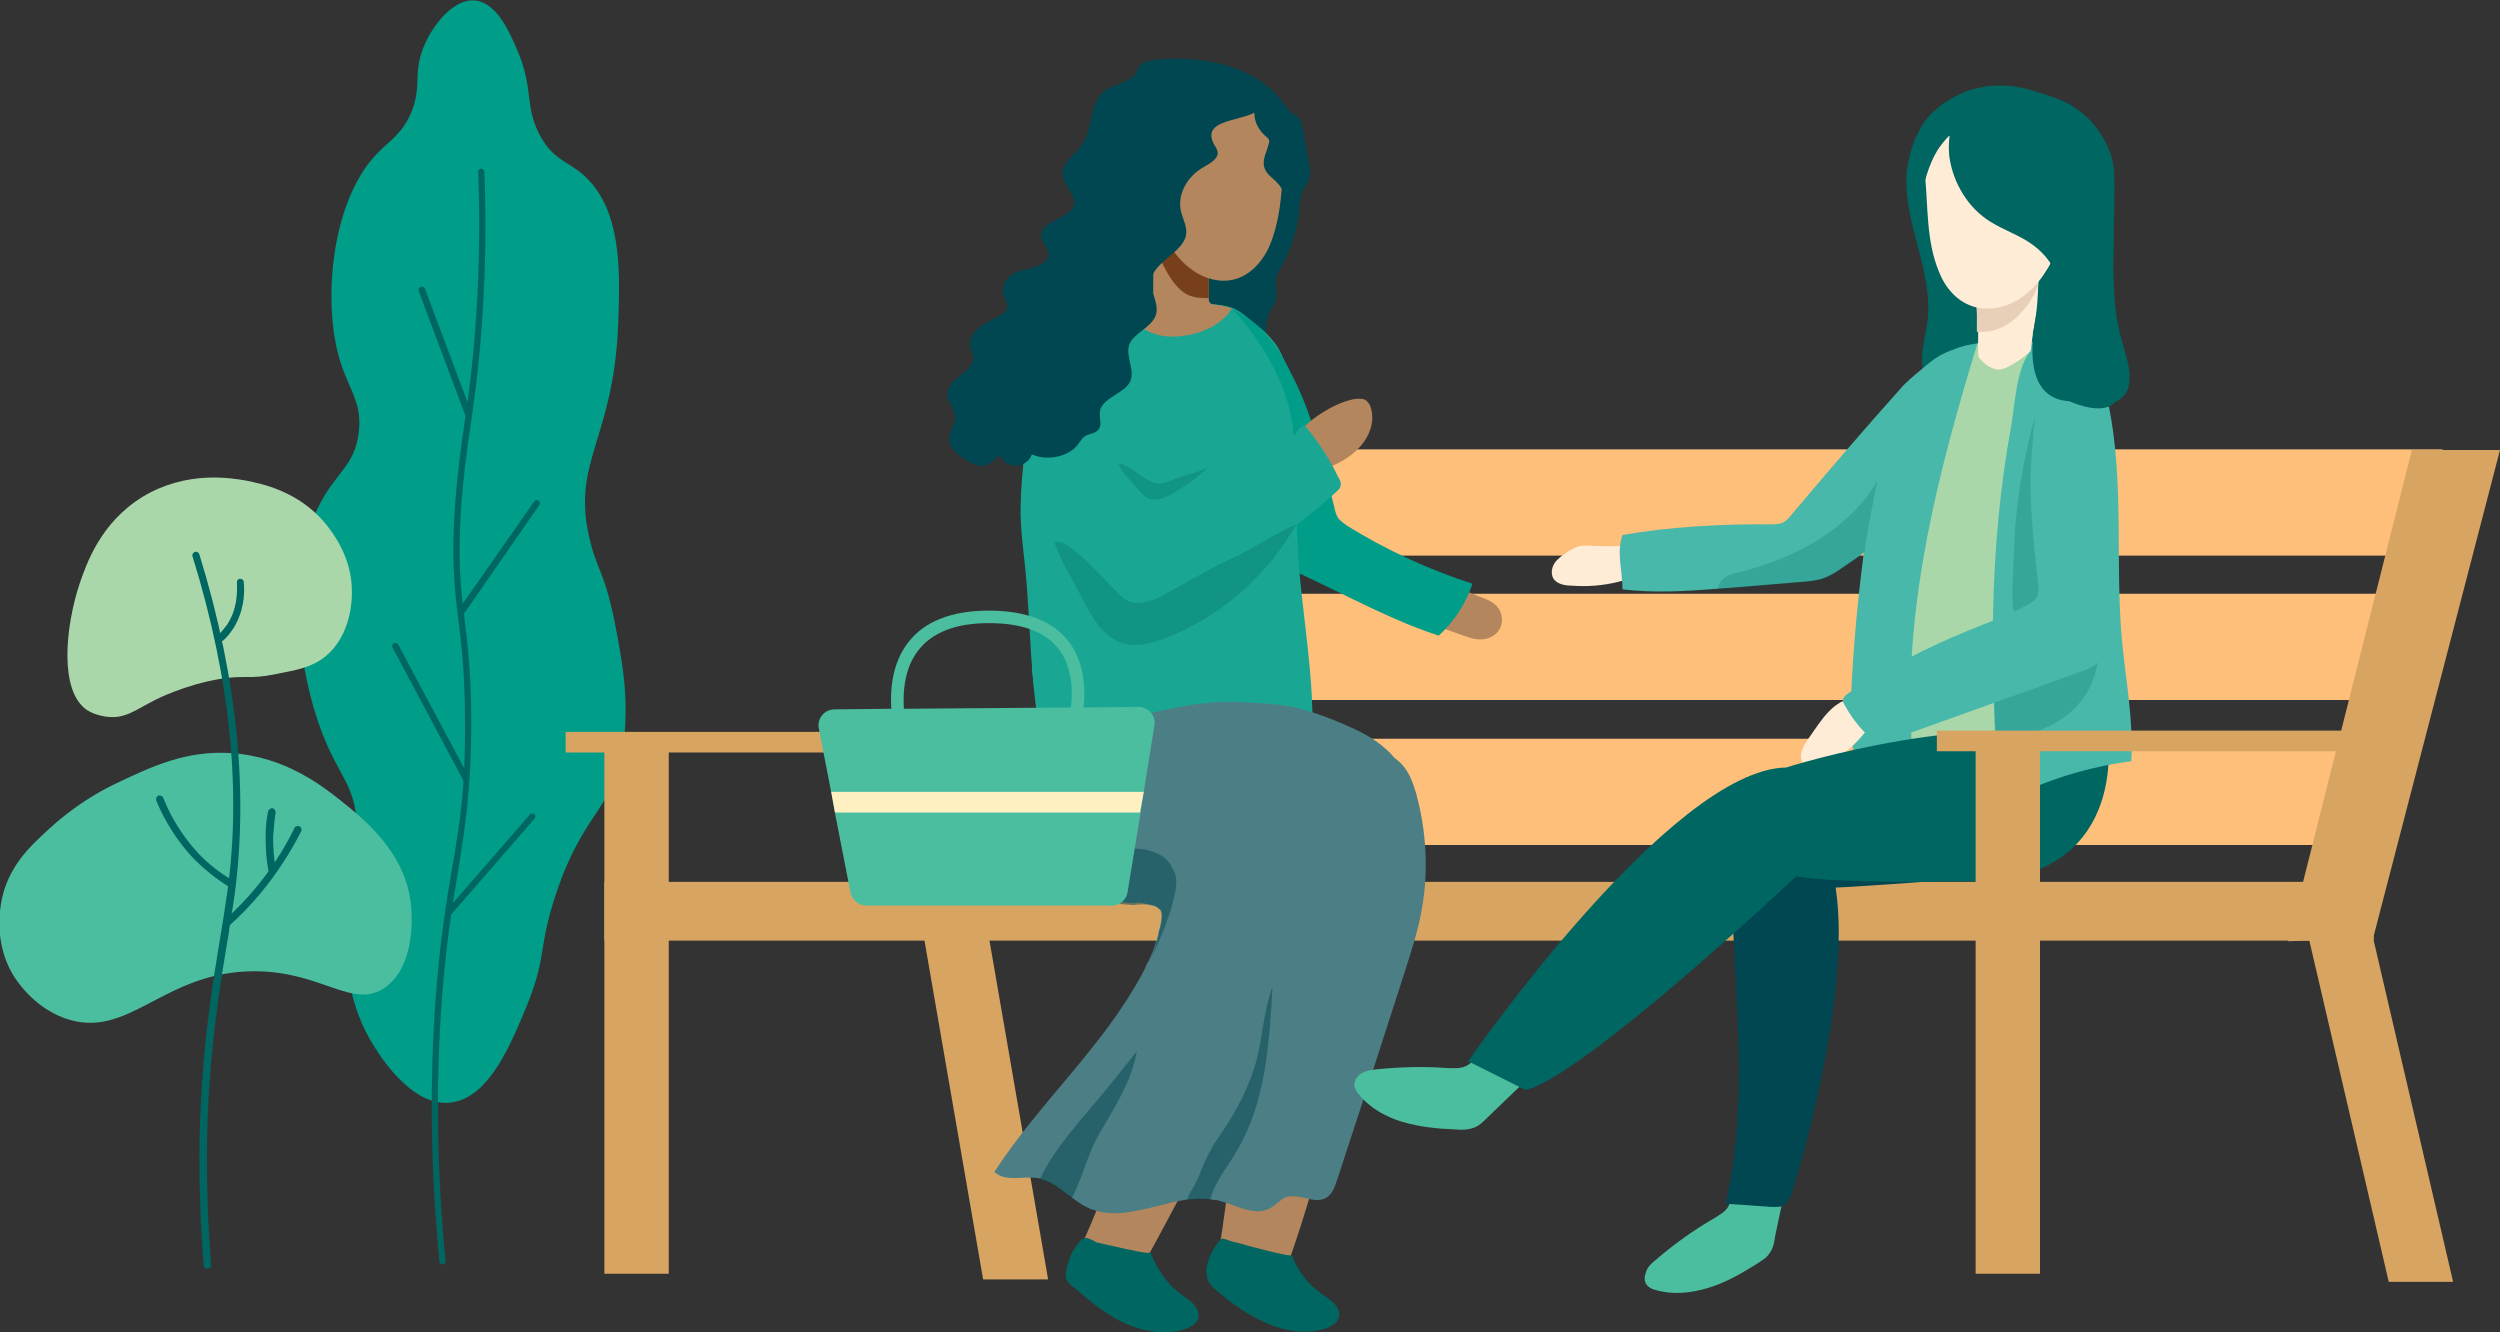 <?xml version="1.0" encoding="utf-8"?>
<!-- Generator: Adobe Illustrator 25.0.0, SVG Export Plug-In . SVG Version: 6.00 Build 0)  -->
<svg version="1.1" id="Layer_1" xmlns="http://www.w3.org/2000/svg" xmlns:xlink="http://www.w3.org/1999/xlink" x="0px" y="0px"
	 viewBox="0 0 400 213.2" style="enable-background:new 0 0 400 213.2;" xml:space="preserve">
<rect x="0" y="0" width="400" height="213.2" fill="#333333" stroke="none"/>
<style type="text/css">
	.st0{fill:#009D88;}
	.st1{fill:#006662;}
	.st2{fill:#A9D7AA;}
	.st3{fill:#4CBEA0;}
	.st4{fill:#D7A461;}
	.st5{fill:#FDBF7A;}
	.st6{fill:#004751;}
	.st7{fill:#B3865D;}
	.st8{fill:#4C7E85;}
	.st9{fill:#19A794;}
	.st10{fill:#47B8AA;}
	.st11{fill:#FEECD7;}
	.st12{opacity:0.22;fill:#006662;enable-background:new    ;}
	.st13{fill:#E8CFB8;}
	.st14{opacity:0.29;fill:#006662;enable-background:new    ;}
	.st15{opacity:0.49;fill:#004751;enable-background:new    ;}
	.st16{fill:#77401B;}
	.st17{fill:#FFF0C1;}
</style>
<path class="st0" d="M60.4,24.5c1.9-2,3.9-3,5.4-6.5c1.7-4.1,0.3-6.2,1.9-10.3c1.5-3.8,5-8.1,8.5-7.6c3.4,0.5,5.4,5.2,6.6,8
	c2.6,6.1,1.1,8.7,3.5,13.4c2.5,4.8,5.4,4.2,8.5,8c4.7,5.7,4.4,14.7,4.1,22.5c-0.7,18-7.3,21.8-4.7,33.6c1.2,5.6,2.4,5.4,4.1,13.7
	c1.1,5.7,2.6,12.8,1.3,20.6c-1.7,10.1-6.2,9.7-10.7,23.3c-2.8,8.5-1.4,9.6-4.4,17.2c-2.6,6.3-6.1,15.2-12.3,16
	c-6.6,0.9-12-8.4-12.9-9.9c-4.2-7.2-4.1-15.2-4.1-18.3c0.1-8.4,2.5-10,1.9-16.8c-0.6-6.3-3-7.3-5.7-14.5c-3.3-8.8-5.9-24.3-0.6-35.5
	c2.8-5.9,5.9-6.6,6.6-12.2c0.7-5.8-2.5-7.3-3.8-14.9C51.9,44.7,53.9,31.1,60.4,24.5z"/>
<g>
	<path class="st1" d="M70.8,202.3c-0.3,0-0.5-0.2-0.5-0.5c-1.4-14.3-1.6-28.4-0.6-42.1c0.7-9.3,1.7-15.3,2.6-20.6
		c1.2-6.9,2.2-12.8,2.1-23.6c0-7.9-0.6-12.6-1.1-16.6c-0.6-5-1.1-9.3-0.5-18.1c0.4-5.1,0.9-8.9,1.5-13c0.7-4.8,1.4-9.7,1.9-17.5
		c0.5-7.6,0.6-15.3,0.3-22.8c0-0.3,0.2-0.5,0.5-0.5s0.5,0.2,0.5,0.5c0.3,7.6,0.2,15.3-0.3,22.9C76.7,58.2,76,63.2,75.3,68
		c-0.6,4-1.1,7.8-1.5,12.9c-0.6,8.7-0.1,13,0.5,17.9c0.5,4.1,1.1,8.7,1.1,16.8c0,10.9-1,16.8-2.1,23.8c-0.9,5.3-1.9,11.3-2.6,20.5
		c-1,13.6-0.8,27.7,0.6,41.9C71.3,202.1,71.1,202.3,70.8,202.3z"/>
	<path class="st1" d="M75,66.9c-0.2,0-0.4-0.1-0.5-0.3l-7.5-20c-0.1-0.3,0-0.6,0.3-0.7c0.3-0.1,0.6,0,0.7,0.3l7.5,20
		c0.1,0.3,0,0.6-0.3,0.7C75.2,66.9,75.1,66.9,75,66.9z"/>
	<path class="st1" d="M73.8,98.3c-0.1,0-0.2,0-0.3-0.1c-0.2-0.2-0.3-0.5-0.1-0.7l12.1-17.3c0.2-0.2,0.5-0.3,0.7-0.1
		c0.2,0.2,0.3,0.5,0.1,0.7l-12,17.3C74.2,98.2,74,98.3,73.8,98.3z"/>
	<path class="st1" d="M71.9,146.4c-0.1,0-0.2,0-0.3-0.1c-0.2-0.2-0.2-0.5-0.1-0.7l13.3-15.3c0.2-0.2,0.5-0.2,0.7-0.1
		c0.2,0.2,0.2,0.5,0.1,0.7l-13.3,15.3C72.2,146.4,72,146.4,71.9,146.4z"/>
	<path class="st1" d="M74.6,125.1c-0.2,0-0.4-0.1-0.5-0.3l-11.3-21.2c-0.1-0.3,0-0.6,0.2-0.7s0.6,0,0.7,0.2L75,124.3
		c0.1,0.3,0,0.6-0.2,0.7C74.8,125.1,74.7,125.1,74.6,125.1z"/>
</g>
<path class="st2" d="M13.9,113.6c1.4,0.9,3.2,1.1,3.4,1.1c2.8,0.3,4.5-1.2,7.7-2.8c0,0,4.7-2.4,10.4-3.3c3.8-0.6,4.5,0.1,8.5-0.7
	c3.6-0.7,6-1.1,8.2-2.9c4.1-3.4,4.2-9,4.2-10.1c0.1-5.7-3.1-9.7-4.2-11.1c-4.4-5.3-10.3-6.4-12.7-6.9c-2.3-0.4-9.5-1.7-16.6,2.6
	c-6.8,4.2-9,10.8-10.1,14C10.5,100.2,9.4,110.5,13.9,113.6z"/>
<path class="st3" d="M9,131.6c1.1-0.9,4.5-3.9,10.1-6.5c5.1-2.4,10.7-5.1,18-4.6c8.6,0.6,14.5,5.3,17.3,7.5
	c3.9,3.1,10.8,8.6,11.4,17.3c0.1,1,0.7,9.3-4.2,12.7c-5.2,3.6-10-2.6-20.9-2.6c-14.7,0-20.1,11.2-30.4,7.5c-5.1-1.9-7.7-6.1-8.2-6.9
	c-3.7-6.2-1.7-12.9-1.3-14C2.4,137.5,5.3,134.9,9,131.6z"/>
<g>
	<path class="st1" d="M33.2,203c-0.3,0-0.6-0.2-0.6-0.5c-0.5-5.8-0.7-11.8-0.7-17.7c0.1-16,2.2-27.9,3.5-35.8
		c0.3-1.7,0.5-3.2,0.7-4.5C38.8,127.7,37,109,30.8,89c-0.1-0.3,0.1-0.6,0.4-0.7s0.6,0.1,0.7,0.4c6.2,20.1,8,39,5.4,56.1
		c-0.2,1.3-0.5,2.8-0.7,4.5c-1.3,7.8-3.4,19.6-3.5,35.6c0,5.9,0.2,11.8,0.7,17.6C33.8,202.7,33.6,203,33.2,203z"/>
	<path class="st1" d="M35.2,102.7c-0.2,0-0.3-0.1-0.4-0.2c-0.2-0.2-0.2-0.6,0-0.8c0.6-0.5,1-1.1,1.5-1.7c1.6-2.4,1.7-5,1.6-6.8
		c0-0.3,0.2-0.6,0.5-0.6s0.6,0.2,0.6,0.5c0.2,2,0,4.8-1.7,7.5c-0.5,0.7-1,1.4-1.6,1.9C35.4,102.6,35.3,102.7,35.2,102.7z"/>
	<path class="st1" d="M36.4,148.2c-0.2,0-0.3-0.1-0.4-0.2c-0.2-0.2-0.2-0.6,0-0.8c1.7-1.6,3.3-3.2,4.8-5c2.5-3,4.6-6.2,6.3-9.7
		c0.1-0.3,0.5-0.4,0.8-0.3c0.3,0.1,0.4,0.5,0.3,0.8c-1.8,3.5-4,6.9-6.5,9.9c-1.5,1.8-3.1,3.5-4.9,5.1
		C36.7,148.2,36.6,148.2,36.4,148.2z"/>
	<path class="st1" d="M43.6,140c-0.3,0-0.5-0.2-0.6-0.5c-0.4-1.8-0.5-3.7-0.5-5.6c0-1.4,0.1-2.7,0.4-4.1c0.1-0.3,0.4-0.5,0.7-0.5
		c0.3,0.1,0.5,0.4,0.5,0.7c-0.2,1.3-0.3,2.6-0.4,3.9c0,1.8,0.1,3.6,0.5,5.3c0.1,0.3-0.1,0.6-0.5,0.7C43.7,140,43.7,140,43.6,140z"/>
	<path class="st1" d="M36.8,141.9c-0.1,0-0.2,0-0.3-0.1c-2.1-1.3-3.9-2.8-5.6-4.5c-2.5-2.7-4.5-5.8-5.9-9.2c-0.1-0.3,0-0.6,0.3-0.8
		c0.3-0.1,0.6,0,0.8,0.3c1.3,3.3,3.2,6.3,5.6,8.9c1.6,1.7,3.4,3.1,5.4,4.3c0.3,0.2,0.4,0.5,0.2,0.8C37.2,141.8,37,141.9,36.8,141.9z
		"/>
</g>
<rect x="90.5" y="117.1" class="st4" width="70.3" height="3.3"/>
<polygon class="st4" points="167.7,204.7 157.3,204.7 142.5,119.2 152.9,119.2 "/>
<polygon class="st4" points="392.5,205.1 382.2,205.1 367.4,141.5 377.7,141.5 "/>
<rect x="96.7" y="141.1" class="st4" width="283.1" height="9.4"/>
<rect x="170.2" y="118.2" class="st5" width="211.4" height="17"/>
<rect x="170.2" y="95" class="st5" width="211.4" height="17"/>
<rect x="170.2" y="71.9" class="st5" width="220.6" height="17"/>
<path class="st6" d="M185.2,9.5c-1,0.1-2.1,0.3-2.7,0.9c-0.4,0.4-0.5,0.9-0.8,1.4c-0.9,1.3-3.1,1.6-4.6,2.5c-3,1.9-2,6-3.9,8.7
	c-1.1,1.7-3.4,3.1-3.2,5.1c0.2,1.7,2.3,3.2,1.8,4.8c-0.7,2.1-5.1,2.4-5.2,4.6c-0.1,1.2,1.4,2.3,1.1,3.5c-0.2,0.9-1.2,1.5-2.3,1.8
	s-2.2,0.4-3.1,0.9c-1.4,0.7-2.1,2.3-1.7,3.6c0.2,0.7,0.7,1.4,0.5,2c-0.1,0.5-0.6,0.8-1,1.1c-1.1,0.7-2.4,1.2-3.4,2s-1.8,2-1.5,3.1
	c0.1,0.5,0.4,0.9,0.5,1.4c0.5,2.3-3.8,3.5-4.1,5.9c-0.2,1.4,1.2,2.6,1.2,4c0,1.3-1.1,2.5-0.9,3.9c0.2,1.2,1.4,2.1,2.5,2.8
	c0.9,0.6,2,1.2,3.1,1s1.7-1.2,2.7-1.7c2-0.9,4.3,0.9,6.6,0.8c1.5-0.1,2.7-1,4.1-1.3c3.3-0.7,6.9,1.8,10.1,0.7c1-0.3,1.8-1,2.8-1.3
	c1.7-0.5,3.6,0.3,5.3,0.5c0.4,0.1,0.7,0.1,1.1,0c1.6-0.4,1-2.6,2.2-3.6c0.9-0.6,2.2-0.4,3.3-0.8c2.3-0.8,2.1-3.6,3.7-5.1
	c0.4-0.4,1-0.7,1.4-1.2c0.7-0.7,0.9-1.6,1-2.5c0.3-1.9,0.6-3.9,0.7-5.8c0.1-1.1,0.1-2.1,0.6-3.1c0.3-0.7,0.8-1.3,1-2
	c0.3-1.2-0.1-2.4,0.1-3.6c0.2-0.8,0.6-1.5,1-2.2c1.4-2.6,2.3-5.4,2.6-8.2c0.1-1.2,0.2-2.5,0.7-3.7c0.4-0.7,0.9-1.4,1.1-2.2
	c0.1-0.6,0-1.2-0.1-1.8c-0.4-2-0.7-4-1.1-6c-0.1-0.5-0.2-1-0.5-1.4s-0.8-0.6-1.2-0.9c-0.5-0.4-0.9-1-1.3-1.5
	C201.2,10.7,193.1,8.9,185.2,9.5z"/>
<path class="st7" d="M236.8,95.5c0.9,0.3,1.9,0.7,2.6,1.4c0.8,0.8,1.1,2,0.8,3.1s-1.2,1.9-2.4,2.2c-1.3,0.3-2.6-0.1-3.9-0.6
	c-2-0.7-4-1.4-5.9-2.1c-1.5-0.5-3.2-1.4-3.4-2.9C224,89.3,233.9,94.4,236.8,95.5z"/>
<path class="st7" d="M194.9,200.8c3.9,0.4,7.7,0.5,11.6,0.2c4.9-14.2,8.5-28.9,10.5-43.9c0.5-3.4,0.7-7.2-1.5-9.8
	c-1.8-2.1-4.9-2.9-7.6-2c-8.8,2.7-7.7,17.6-8.8,24.8C198.9,172.7,195.1,200.8,194.9,200.8z"/>
<path class="st7" d="M172.3,200.2c3.8,1,7.9,1.1,11.7,0.2c3.1-5.7,6.1-11.4,9.1-17.1c3.6-7,7.1-14.3,8.2-22.1c0.4-2.8,0.2-6.1-2-7.8
	c-3.2-2.5-8.4-0.9-9.9,2.3c-2.3,4.8-3.6,10.3-5.4,15.3C183.1,173.6,173.3,200.5,172.3,200.2z"/>
<path class="st8" d="M227.5,145.4c-0.6,3.6-1.8,7.1-2.9,10.6c-3.5,10.9-7,21.7-10.6,32.6c-0.4,1.2-0.8,2.5-1.9,3.1
	c-1.5,0.8-3.3-0.2-5-0.3c-0.5,0-1,0-1.5,0.2c-0.8,0.4-1.4,1.2-2.2,1.6c-2.5,1.6-5.6-0.4-8.4-1.1c-0.2-0.1-0.5-0.1-0.7-0.1
	c-0.4-0.1-0.8-0.1-1.2-0.2l0,0c-0.4,0-0.8,0-1.3,0c-0.6,0-1.2,0.1-1.8,0.1c-0.5,0.1-1.1,0.2-1.6,0.3l0,0c-0.6,0.1-1.1,0.2-1.7,0.4
	c-3.9,0.9-7.8,2.2-11.4,1.1c-0.2-0.1-0.5-0.2-0.7-0.2c-0.2-0.1-0.4-0.2-0.6-0.3c-0.9-0.4-1.7-1-2.5-1.6c-0.2-0.2-0.4-0.4-0.7-0.5
	c-1.4-1.1-2.7-2.1-4.3-2.5c-0.1,0-0.3-0.1-0.4-0.1l0,0c-2.4-0.4-5.2,0.7-7-1c7.2-11.1,17.3-19.9,23.6-31.6c0.3-0.5,0.6-1.1,0.8-1.7
	c0.1-0.1,0.1-0.2,0.2-0.3l0,0c0.5-1,0.9-2,1.2-3c0.1-0.2,0.1-0.3,0.2-0.5c0,0,0,0,0-0.1s0.1-0.3,0.1-0.4l0,0l0,0
	c0.1-0.2,0.1-0.3,0.1-0.5c0-0.1,0.1-0.3,0.1-0.4c0-0.1,0-0.2,0.1-0.3c0.1-0.3,0.1-0.6,0.2-0.9c0.1-0.5,0.2-1.2,0.1-1.8l0,0
	c0-0.1,0-0.1,0-0.2c0-0.4,0.2-0.6,0.2-1.1l0,0c0-0.4,0-0.7,0-1.1c-0.2-2.8-1.4-5.7-3.5-7.6c-0.1-0.1-0.1-0.1-0.2-0.2l0,0
	c-0.1,0-0.1-0.1-0.2-0.1c-0.4-0.3-0.8-0.6-1.1-0.8c-1.6-0.9-2.5-1.1-1.6-3.9c0.4-1.4,1.1-2.7,1.9-4c0.3-0.5,0.6-0.9,0.9-1.3
	c2.3-3.3,5.5-6.2,8.8-7.9c8.9-4.7,19.8-2.3,29,1.8c0.3,0.1,0.6,0.3,0.9,0.4c1.1,0.5,2.1,1.1,3,1.9l0,0c0.1,0.1,0.2,0.2,0.4,0.4
	c1.2,1.3,1.8,3,2.3,4.7C228.2,132.9,228.6,139.3,227.5,145.4z"/>
<path class="st0" d="M208,62.7c2.6,5.9,3.9,12.3,5.5,18.5c0.1,0.6,0.3,1.2,0.6,1.7c0.4,0.5,0.9,0.8,1.4,1.2c6.3,3.9,13,7,20.1,9.3
	c-1.1,3.2-2.9,6-5.4,8.3c-9.3-3-18.2-8.5-27.3-12.1c-0.8-0.3-1.6-0.6-2.2-1.2c-0.6-0.6-0.9-1.3-1.1-2.1c-3.5-9.4-4.9-17.6-3.5-27.5
	c0.3-2,0.1-5.4,1-7.2c1.1-2.4,2.7-0.4,4,1C204.2,55.4,206.4,59,208,62.7z"/>
<path class="st9" d="M210,115.5c-7.9,2.4-16.2,2.7-24.4,3c-6.3,0.2-12.6,0.5-18.8,0.7c-2.1-9.8-1.8-18.7-2.8-28.7
	c-0.3-2.5-0.8-6.9-0.7-9.4c0.1-5.7,0.9-12.6,2.8-18c1.7-5,3.3-8.1,7.5-11.2c1.8-1.4,4-2.3,6.3-2.8c1.6-0.4,3.2-0.6,4.8-0.7
	c2.7-0.2,5.5,0,8,0.2c0.5,0,1.1,0.1,1.6,0.1c0.9,0.1,1.8,0.2,2.7,0.5c0.1,0,0.2,0.1,0.3,0.1c0.9,0.4,1.7,1,2.4,1.6
	c1.5,1.2,3,2.3,4.2,3.9c0.9,1.2,1.5,2.5,1.9,3.9c2.7,7.7,1.5,16.2,1.7,24.4C207.5,94,210,104.7,210,115.5z"/>
<path class="st7" d="M217.1,63.8c0.4,0,0.9,0,1.2,0.1c0.6,0.3,1,1,1.1,1.6c0.6,2.3-0.5,4.8-2.3,6.5c-1.7,1.7-4,2.6-6.2,3.5
	c-0.5,0.2-0.9,0.4-1.4,0.3c-3-0.2-3-5-1.6-6.7C209.7,66.9,214.1,64.1,217.1,63.8z"/>
<path class="st1" d="M307.4,20.3c-1.3,2.2-2,4.6-2.3,7c-0.8,8.1,4.3,16,3.3,24.1c-0.3,2.6-1.3,5.2-0.7,7.8c0.4,1.7,1.4,3.2,2.4,4.7
	c0.5,0.7,1,1.5,1.9,1.9c1.3,0.7,2.9,0.7,4.4,0.7c4.7-0.2,9.4-0.4,14.1-0.6c2.6-0.1,5.3-0.2,7.5-1.3c0.8-0.4,1.5-0.9,2-1.5
	c0.7-1,0.8-2.3,0.7-3.5c-0.2-2-0.9-3.9-1.4-5.8c-1.3-5.1-1.2-10.3-1.1-15.5c0-2.6,0.1-5.1,0.1-7.7c0-1.9,0.1-3.8-0.5-5.6
	c-1.2-4-4.5-7.8-8.9-9.3c-3.8-1.3-8.1-3.1-14-1.2C311.7,15.7,308.9,17.7,307.4,20.3z"/>
<path class="st10" d="M311.3,56.8c0,0,1.9-2.3,9.5-2c4.3,0.1,6-0.9,11.6,1.7c5.6,2.6-8.5,8.7-8.5,8.7l-8.6,0.2L311.3,56.8z"/>
<path class="st3" d="M234.5,170.6c-0.9,0.4-1.9,0.3-2.8,0.3c-3.8-0.3-7.7-0.2-11.5,0.2c-0.8,0.1-1.6,0.2-2.3,0.6
	c-0.7,0.4-1.2,1.1-1.2,1.9c0,0.6,0.4,1.1,0.7,1.5c1.8,2.2,4.3,3.6,7,4.4c2.7,0.8,5.5,1.1,8.3,1.2c1.1,0.1,2.2,0.1,3.2-0.3
	c0.8-0.3,1.5-1,2.1-1.6c2.1-2,4.2-4.1,6.4-6.1c0.7-0.7-4.5-4.7-5.1-4.9C236.5,166.8,236.7,169.6,234.5,170.6z"/>
<path class="st3" d="M276.5,193.1c-0.5,0.8-1.4,1.3-2.2,1.8c-3.3,1.9-6.5,4.2-9.4,6.7c-0.6,0.5-1.2,1-1.5,1.8s-0.4,1.6,0.1,2.2
	c0.3,0.4,0.9,0.7,1.4,0.8c2.7,0.8,5.6,0.5,8.3-0.3c2.7-0.8,5.2-2.2,7.6-3.7c0.9-0.6,1.9-1.1,2.4-2c0.5-0.7,0.7-1.6,0.8-2.5
	c0.6-2.9,1.2-5.8,1.8-8.6c0.2-0.9-6.3-1.3-7-1.2C275.9,188.8,277.7,191,276.5,193.1z"/>
<path class="st6" d="M293.7,142c2.8,18.4-7.1,49.2-7.1,49.2s-0.6,1.3-1.1,1.6c-0.6,0.4-1.4,0.3-2.2,0.3c-2.4-0.2-7.2-0.5-7.2-0.5
	c3.8-16.3,1.4-33.1,1-49.7c0-0.8,4.2-2.6,4.5-3.4c0.3-0.6,0.7-1.1,1.2-1.5c2.1-1.8,4.6-3,7.2-3.9c7.9-2.9,16.4-4,24.8-3.2
	c2.6,0.2,5.7,1,6.6,3.4c0.6,1.6-0.3,5.1-1.9,6c-1.7,1-6.3,0.4-8.4,0.5C309.8,141,293.7,142.1,293.7,142z"/>
<path class="st10" d="M307,59.6c-2.3,2.5-3.8,5.7-4.9,9c-1.6,4.6-2.4,9.4-3.1,14.3c-1.3,8.5-2.2,17.1-2.7,25.8
	c-0.2,3.9-0.4,7.8,0.3,11.7c0.1,0.3,0.1,0.7,0.4,0.9c0.3,0.3,0.7,0.4,1.1,0.4c2.7,0.3,5.4,0,7.9-0.8c0.8-20.9,3.9-41.7,9.3-61.9
	c0.8-3,0.9-4.3-2.6-3.1C310.6,56.5,308.6,57.9,307,59.6z"/>
<path class="st2" d="M325.5,56.4c-3-1.4-5.8-1.9-9.1-1.5c-6.2,20.3-11.7,41.5-10.6,62.6c0,0.8,0.1,1.6,0.5,2.3
	c0.7,1.2,2.3,1.6,3.7,1.7c4.5,0.5,9.1,0,13.4-1.3c0.7-0.2,1.4-0.5,2-1c0.5-0.5,0.7-1.2,0.9-1.9c2.5-8.6,3.5-17.6,4.8-26.5
	c0.8-5.4,1.7-10.8,1.6-16.2C332.7,69,331.3,59.1,325.5,56.4z"/>
<path class="st11" d="M326.2,42.3c0,0.2,0,0.4,0,0.6c0,1,0,2-0.1,3.1c-0.1,3-0.4,6-1.3,9c-0.1,0.3-0.2,0.6-0.5,0.8l0,0
	c-0.1,0-0.1,0.1-0.2,0.1c-0.3,0.1-0.6,0.1-0.9,0.2c-4,0.2-5.6-1-6.3-2.9c-0.3-0.8-0.4-1.8-0.5-2.8c0-0.5-0.1-1.1-0.1-1.6
	c0-0.4,0-0.8,0-1.2c0-0.5-0.1-1.1-0.1-1.6c-0.2-1.8-0.4-3.2,1.4-4.3c1.6-1,7.2-1.6,8.3,0.1C326.2,41.8,326.2,42.1,326.2,42.3z"/>
<path class="st11" d="M325.3,53.1l-0.4,3.1c-0.1,0.1-2.9,2.5-4.7,2.9c-1.5,0.3-3-1.2-3.5-1.8c-0.1-0.2-0.2-0.3-0.2-0.6v-6.9l0.3-0.1
	l6.2-1.3l0.3,1.8l0.1,0.8l0.7,4.8L325.3,53.1z"/>
<path class="st11" d="M289.4,118.1c-0.8,1.1-1.6,2.5-1.1,3.7c0.1,0.1,0.2,0.3,0.3,0.4c0.1,0.1,0.3,0.1,0.4,0.1
	c2.3,0.2,4.6-0.7,6.4-2.1s3.2-3.2,4.6-5.1c0.2-0.3,0.4-0.5,0.5-0.9c0.3-0.8-0.3-1.8-1-2.2s-1.7-0.5-2.6-0.4
	C293.2,112,291.4,115.3,289.4,118.1z"/>
<path class="st11" d="M254.1,87.3c-0.5,0-1,0-1.5,0.1c-0.6,0.2-1.2,0.5-1.8,0.9c-0.7,0.5-1.5,1-2,1.7s-0.7,1.7-0.3,2.5
	c0.5,0.9,1.8,1.2,2.9,1.2c2.5,0.2,5.1,0,7.5-0.6c0.7-0.2,1.5-0.4,2-0.8c1.3-1,2.2-4.3,0.8-5c-0.4-0.2-2.8,0.1-3.4,0.1
	C257,87.4,255.6,87.4,254.1,87.3z"/>
<path class="st10" d="M311.8,60.6c-1.8,5.3-3.7,10.6-5.8,15.8c-1.4,3.6-3,7.2-5.6,10c-0.6,0.7-1.3,1.3-2.1,1.9
	c-1.1,0.9-2.3,1.7-3.5,2.5c-1,0.7-1.9,1.3-3,1.7c-1.1,0.4-2.4,0.5-3.6,0.6c-3.6,0.3-7.2,0.6-10.8,0.9c-0.9,0.1-1.8,0.1-2.6,0.2
	c-5.1,0.4-10.1,0.7-15.2,0.1c0-3-1-5.9,0-8.7c7.3-1.3,16.1-1.8,23.5-1.7c0.8,0,1.5,0,2.2-0.3c0.5-0.3,0.9-0.7,1.3-1.2
	c5.9-7,11.9-14,18-20.8C306.9,59.3,314.3,53.2,311.8,60.6z"/>
<path class="st1" d="M337.3,119.1c0,0,2.6,21.6-21.4,21.9c-24.1,0.4-28.5-0.8-28.5-0.8s-34,32-43.3,34.2l-9.2-4.6
	c0,0,32.3-46.7,50.9-47C285.7,122.8,318.2,112.5,337.3,119.1z"/>
<path class="st10" d="M341,121.8c-6.9,0.9-13.7,3-19.9,6.2c-1.3-3.2-1.7-6.7-1.9-10.2c0-0.1,0-0.3,0-0.4c0-0.9-0.1-1.7-0.1-2.6
	c-0.1-2-0.1-4-0.2-6.1c0-0.1,0-0.1,0-0.2c-0.1-3.5-0.1-7,0-10.6c0.2-10,1.1-20,2.9-29.8c0.6-3.4,0.8-9.5,3.3-12.2
	c2.3-2.5,7.1-0.2,9.1,1.8c1.9,1.9,2.7,4.6,3.2,7.2c2.5,12.3,1,25,2.1,37.4C340.1,108.8,341.4,115.3,341,121.8z"/>
<path class="st12" d="M336.8,92.7c-0.1,3.8-0.2,7.7-0.8,11.4c-0.3,2.1-0.8,4.3-1.8,6.2c-2.3,4.3-7,6.9-11.8,7.5
	c-1,0.1-2.1,0.2-3.1,0c0-0.1,0-0.3,0-0.4c0-0.9-0.1-1.7-0.1-2.6c-0.1-2-0.1-4-0.2-6.1c1.8-0.7,3.7-1.3,5.3-2.3
	C329.6,103.1,334,98.3,336.8,92.7z"/>
<path class="st12" d="M326.3,64.4c0.7,10.7,1.1,21.5,1.1,32.2c0,2.3-2.5,6.3-4.5,3.2c-1.5-2.4-0.7-8-0.7-10.7
	C322.4,80.7,323.8,72.3,326.3,64.4z"/>
<path class="st10" d="M326.1,93.4c0.1,0.6,0.1,1.3-0.1,1.9c-0.3,0.8-1.2,1.3-2,1.7c-2.9,1.5-6,2.6-9.1,3.9c-6.6,2.7-13,6-19,9.9
	c-0.4,0.3-0.9,0.6-1,1.1c-0.1,0.4,0.1,0.7,0.3,1c1.3,2.4,3.1,4.5,5.3,6.2c10.8-3.9,21.6-7.7,32.3-11.6c1.2-0.4,2.5-0.9,3.2-1.9
	c0.8-1,0.9-2.4,1-3.6c0.3-7.5,0.3-14.9,0.3-22.4c0-5.1-0.1-10.3-1.4-15.2c-0.5-1.7-1.2-3.5-2.4-4.8c-6.9-7.3-8.1,8-8.3,11.7
	C324.4,78.6,325.3,86,326.1,93.4z"/>
<path class="st12" d="M300.4,76.9c-0.7,3.4-1.4,6.8-1.9,10.2c-0.1,0.4-0.1,0.8-0.1,1.3c-1.1,0.9-2.3,1.7-3.5,2.5
	c-1,0.7-1.9,1.3-3,1.7c-1.1,0.4-2.4,0.5-3.6,0.6c-3.6,0.3-7.2,0.6-10.8,0.9c-0.9,0.1-1.8,0.1-2.6,0.2c0-0.7,0.4-1.4,1-1.8
	c0.7-0.6,1.7-0.8,2.6-1C287.2,89.3,295.9,84.7,300.4,76.9z"/>
<path class="st13" d="M326.1,42.9c0,1,0,2-0.1,3.1c-0.7,1.5-1.5,2.9-2.6,4c-0.1,0.1-0.1,0.1-0.2,0.2c-0.2,0.3-0.5,0.5-0.8,0.8
	c-1.5,1.3-3.5,2.2-5.6,2.1c-0.2,0-0.3,0-0.5,0v-2.8c0-0.5-0.1-1.1-0.1-1.6c0-0.4,0-0.8,0-1.2c1.8,0,3.5-0.5,5.1-1.3
	C323.1,45.3,324.7,44.1,326.1,42.9z"/>
<path class="st11" d="M310.2,43.4c1,2.6,3,5.1,6.1,5.8c2.3,0.5,4.8-0.1,6.7-1.3s3.3-2.8,4.4-4.6c2.3-3.5,3.7-7.5,4.1-11.5
	c0.3-3-0.1-6.4-2.8-8.5c-1.3-1-3-1.6-4.7-2.1c-2.9-0.7-6.1-1-9.1-0.4c-4.8,1-7.3,3.2-6.9,7.2C308.5,33.2,308.2,38.5,310.2,43.4z"/>
<path class="st1" d="M318.5,35.5c2.1,1.3,4.5,2.1,6.5,3.5c1.6,1.1,2.9,2.6,3.8,4.3c3.6-4.1,4-10.1,3.5-15.5
	c-0.2-2.6-0.7-5.4-2.3-7.5c-2.2-2.9-6.1-4-9.7-4.6c-1.2-0.2-2.5-0.4-3.7-0.1c-4.2,1.1-5.1,5.9-4.7,9.5
	C312.5,29.3,314.9,33.3,318.5,35.5z"/>
<path class="st1" d="M309.9,24.2c-1.3,2.2-2,4.8-2.5,7.3c-0.4-2-0.9-4-0.9-6.1s0.4-4.2,1.5-5.9s3-3.1,5-3.1c2.5-0.1,2.7,1.7,1.2,3.1
	C312.6,20.9,311,22.4,309.9,24.2z"/>
<path class="st1" d="M328.4,41.3c0,0-8.8,22.2,2.7,22.9c0,0,4.5,2.1,6.8,0.6c2.2-1.5-1.5-10.9-1.5-11.3c0-0.4-1.2-7.9-1.2-7.9
	L328.4,41.3z"/>
<polygon class="st7" points="193.4,31 193.4,44.1 193.4,48.6 190.9,48.6 184.5,48.6 184.6,31 "/>
<path class="st7" d="M197.1,49.4c-0.9,1.4-3.3,3.9-8.3,4.4c-5.7,0.6-8.3-3.2-9.1-4.7c1.6-0.4,3.2-0.6,4.8-0.7v-0.6l3.7-1.1l5.1,1.1
	c0,0,0.2,0.8,0.7,0.9c0.9,0.1,1.8,0.2,2.7,0.5C196.9,49.3,197,49.4,197.1,49.4z"/>
<path class="st9" d="M170.7,58.8c-4.5,11.8-4,25.4,1.4,36.8c0.3,0.6,0.6,1.2,1,1.6c0.8,0.7,1.9,1,2.9,1.2c2,0.4,4.1,0.8,6.1,0.3
	c1.5-0.3,2.9-1.1,4.2-1.8c9.6-5.3,19.4-10.7,27.5-18.2c0.3-0.3,0.7-0.6,0.7-1.1c0.1-0.4-0.1-0.8-0.3-1.1c-1.5-3.1-3.3-5.9-5.5-8.5
	c-9.7,6.4-19.5,12.8-30.4,17.1c0.9-8.1,1.8-16.2,2.6-24.4c0.2-2.1,0.4-4.3-0.5-6.2c-0.9-1.8-3.5-3.3-5.5-2.5
	C172.9,52.9,171.5,56.7,170.7,58.8z"/>
<path class="st8" d="M218.5,150.3c-0.6-1.9-1.2-3.9-2.3-5.6c-1.1-1.7-2.8-3.2-4.9-3.7c-2.8-0.6-5.7,0.6-8.5,1.5
	c-0.6,0.2-1.3,0.4-2,0.5c-0.4,0.1-0.8,0.2-1.2,0.3c-3.6,0.8-7.4,1.1-11.2,1.2c-0.3,0-0.6,0-0.9,0c-0.3,0-0.5,0-0.8,0
	c-0.2,0-0.5,0-0.7,0c-0.4,0-0.8,0-1.1,0c-0.2,0-0.3,0-0.5,0s-0.3-0.1-0.5-0.1c-0.1,0-0.2,0-0.3,0s-0.2,0-0.3,0c-0.6,0-1.2,0-1.8,0.1
	c-0.1,0-0.2,0-0.4,0l0,0l0,0c-1.7-0.1-3.3-0.3-4.9-0.9c-2.6-1-4.5-2.9-6.4-4.9c-1.3-1.4-2.6-2.7-3.4-4.4c-0.7-1.4-1-2.8-1.2-4.3
	c0-0.2,0-0.4-0.1-0.6c0-0.2,0-0.3,0-0.4c0-0.3,0-0.6,0-0.9c0-0.6,0-1.2,0-1.8c0-0.7,0-1.3,0.1-2c0-0.3,0-0.5,0-0.8
	c0-0.2,0-0.5,0-0.7c0.1-1.6,0.2-3.2,0.6-4.6c0.1-0.2,0.1-0.4,0.2-0.6l0,0c0.6-1.5,1.5-1.7,3.5-2c5.8-1.1,11.7-2.3,17.6-3
	c7.2-0.9,14.8-1,21.7,1c2,0.6,3.9,1.3,5.8,2.1c2.6,1.1,5.1,2.3,7.1,4.1c0.3,0.3,0.7,0.6,1,1c0.3,0.3,0.5,0.6,0.7,0.9l0,0
	c1.7,2.4,2.4,5.4,2.5,8.3C226.6,137.5,223.7,144.9,218.5,150.3z"/>
<path class="st8" d="M204.2,127.3l-3.4,15.8l-0.1,0.3l-0.4,1.6c0,0-10.7,5.8-13,4.5c-0.2-0.1-0.3-0.3-0.4-0.5c0-0.1,0-0.3,0-0.4
	c0-0.5,0-1-0.2-1.4l0,0c-0.2-0.4-0.4-0.8-0.7-1.1c-0.1-0.1-0.1-0.2-0.2-0.2c-0.1-0.2-0.1-0.3-0.3-0.4c-0.3-0.3-0.6-0.5-1.1-0.6
	c-0.2,0-0.3-0.1-0.5-0.1c-1.1-0.4-2.1-0.5-2.1-0.5l0.2-8.3v-0.1v-0.8l0.2-8v-1.3h0.9l12.1-0.5L204.2,127.3z"/>
<path class="st1" d="M184.1,200.4c1,2.7,2.7,5.1,5,6.8c0.7,0.5,1.5,1,2,1.6c0.6,0.7,0.9,1.6,0.5,2.4c-0.3,0.7-1.1,1.1-1.8,1.4
	c-3.2,1.1-6.8,0.5-9.9-0.9s-5.7-3.7-8.3-5.9c-0.4-0.3-0.8-0.7-1-1.2c-0.1-0.4-0.1-0.9,0-1.3c0.3-1.4,0.7-2.7,1.5-3.8
	c1.3-1.7,1.4-1.8,3.4-0.7C176.5,199,184.3,200.9,184.1,200.4z"/>
<path class="st1" d="M206.7,200.8c1,2.7,2.5,4.6,4.9,6.3c0.7,0.5,1.5,1,2,1.6c0.6,0.7,0.9,1.6,0.5,2.4c-0.3,0.7-1.1,1.1-1.8,1.4
	c-3.2,1.1-6.8,0.5-9.9-0.9s-5.5-3.2-8.1-5.4c-0.4-0.3-1-1.1-1.1-1.6c-0.1-0.4-0.3-1.2-0.2-1.6c0.3-1.4,0.7-2.6,1.6-3.8
	c1.3-1.7,0.6-0.9,3.6-0.3C198.8,199.1,206.9,201.3,206.7,200.8z"/>
<path class="st14" d="M179.3,95.3c0.6,0.5,1.1,1,1.9,1.1c1.4,0.3,3.3-0.3,4.6-1c6.6-3.6,6.5-3.8,11.8-6.3c3.3-1.6,6.5-3.8,9.8-5.2
	c-4.6,8.2-12.1,14.8-20.9,18.2c-2.1,0.8-4.4,1.4-6.6,0.9c-3.4-0.9-5.3-4.4-6.9-7.5c-1.3-2.7-3.4-5.9-4.3-8.7
	C170.9,85.6,177.6,93.9,179.3,95.3z"/>
<path class="st14" d="M182.1,78.3c0.5,0.6,1.1,1.2,1.8,1.5c1.3,0.5,2.8-0.3,4-1c1.8-1.1,3.7-2.3,5.2-3.9c-1.2,0.5-2.4,0.9-3.7,1.2
	c-1.4,0.4-2.9,1.5-4.4,1.2c-2.2-0.4-3.9-2.9-6.1-3.2C179.4,75.6,181.1,77.1,182.1,78.3z"/>
<path class="st15" d="M187.8,143.8c-0.1,0.3-0.2,0.6-0.2,0.8l0,0c-0.2,0.8-0.5,1.7-0.8,2.5c-0.8,2.4-1.8,4.6-3,6.8
	c0.5-1,0.9-2,1.2-3c0.1-0.2,0.1-0.3,0.2-0.5c0,0,0,0,0-0.1s0.1-0.3,0.1-0.4l0,0l0,0c0.1-0.2,0.1-0.3,0.1-0.5
	c0.1-0.2,0.1-0.5,0.2-0.7c0.1-0.3,0.1-0.6,0.2-0.9c0.1-0.5,0.2-1.2,0.1-1.8l0,0c0-0.1,0-0.1-0.1-0.2c-0.1-0.2-0.1-0.3-0.3-0.4
	c-0.3-0.3-0.6-0.5-1.1-0.6c-0.2,0-0.3-0.1-0.5-0.1c-0.1,0-0.2,0-0.3,0s-0.2,0-0.3,0c-0.6,0-1.2,0-1.8,0.1c-0.1,0-0.2,0-0.4,0l0,0
	l0,0c-1.7-0.1-3.3-0.3-4.9-0.9c-2.6-1-4.5-2.9-6.4-4.9c-1.3-1.4-2.6-2.7-3.4-4.4c-0.7-1.4-1-2.8-1.2-4.3c0-0.2,0-0.4-0.1-0.6
	c0-0.2,0-0.3,0-0.4c0-0.3,0-0.6,0-0.9c0-0.6,0-1.2,0-1.8c0-0.7,0-1.3,0.1-2c0-0.3,0-0.5,0-0.8c0-0.2,0-0.5,0-0.7
	c0.1-1.6,0.2-3.2,0.6-4.6c0.1-0.2,0.1-0.5,0.2-0.7l0,0c0.2,0.3,0.4,0.9,0.4,2c0.2,3.4,0.9,6.6,2.8,9.4c2.4,3.5,6.2,5.9,10.2,6.4
	c0.4,0.1,0.9,0.1,1.3,0.1c0.4,0,0.8,0.1,1.2,0.1h0.1l0,0c0.6,0,1.3,0.1,1.9,0.3c1.5,0.4,3,1.2,3.6,2.7
	C188.6,140.3,188.2,142.1,187.8,143.8z"/>
<path class="st15" d="M203.6,157.9c-0.5,9.1-1.1,18.6-5.8,26.4c-0.2,0.3-0.4,0.7-0.6,1c-1.3,2-2.8,4-3.5,6.4c0,0.1,0,0.1-0.1,0.2
	c-0.2,0-0.3,0-0.5,0c-0.4,0-0.8,0-1.3,0c-0.6,0-1.2,0.1-1.8,0.1c0.1-0.5,0.3-1,0.5-1.3c0.8-1.3,1.1-2,1.7-3.5c0.7-1.7,1.5-3.4,2.6-5
	c2.4-3.4,4.5-7.1,5.8-11.1C202,166.9,202,162.2,203.6,157.9z"/>
<path class="st15" d="M181.9,168.2c-0.8,4.7-3.5,8.9-5.9,13c-1.9,3.1-2.8,7.3-4.5,10.5c-0.2-0.2-0.4-0.4-0.7-0.5
	c-1.4-1.1-2.7-2.1-4.3-2.5c0-0.1-0.1-0.1-0.1-0.1c1.6-3.4,4.1-6.5,6.3-9.2C175.9,175.7,178.9,172,181.9,168.2z"/>
<path class="st9" d="M165.1,107l1.6,12.8c0,0,18.9-7.9,30.9-7.5s12.4,1.9,12.4,1.9l-5.2-10.1l-17.1,0.8L165.1,107z"/>
<path class="st0" d="M197.1,49.4c0,0,9.1,9,9.9,20.3l0,0c1.2-1.1,1.7-2.8,1.4-4.4C207.4,61.1,204.7,53.1,197.1,49.4z"/>
<path class="st16" d="M193.4,42.7v5c-1.7,0-3.2-0.1-4.5-1.3c-1.2-1.1-2.1-2.6-2.8-4c-0.4-0.8-2.4-4.5-0.5-4.1c0.8,0.2,1.4,0.9,2,1.4
	c0.8,0.6,1.7,1.1,2.5,1.6C191.2,41.9,192.3,42.3,193.4,42.7z"/>
<path class="st7" d="M203.5,38.4c-1,2.8-3,5.5-6,6.3c-2.3,0.6-4.7-0.1-6.6-1.4c-1.9-1.3-3.2-3.1-4.4-4.9c-2.3-3.8-3.7-8.1-4.1-12.4
	c-0.3-3.3,0.1-6.9,2.8-9.2c1.3-1.1,3-1.8,4.7-2.2c2.9-0.8,6-1.1,9-0.5c4.7,1,7.2,3.5,6.8,7.8C205.1,27.4,205.4,33.1,203.5,38.4z"/>
<path class="st6" d="M194.3,23.2c0.2,0.3,0.4,0.6,0.5,1c0.3,1.2-1.3,2-2.5,2.7c-2.6,1.6-4,4.5-3.3,7.1c0.3,1.1,0.9,2.2,0.8,3.4
	c-0.3,2.9-5.1,4.4-5.6,7.3c-0.3,1.9,1.4,3.9,0.7,5.8c-0.7,1.9-3.5,2.8-4.2,4.6c-0.7,1.9,1,4.1,0.1,6c-1,1.9-4.3,2.5-4.8,4.6
	c-0.2,1.1,0.5,2.4-0.4,3.2c-0.5,0.5-1.4,0.5-2,0.9c-0.5,0.3-0.8,0.9-1.2,1.4c-1.5,1.9-4.9,2.6-7.3,1.5c-0.3,0.9-1.2,1.7-2.3,1.8
	c-1.1,0.1-2.3-0.4-2.6-1.3c-0.2-0.7,0-1.4,0.3-2.1c0.9-2.3,1.8-4.6,2.7-6.9c0.2-0.4,0.3-0.8,0.2-1.3s-0.5-0.9-0.7-1.4
	c-0.5-1.1,0.3-2.3,1.1-3.4c2.5-3.2,5.2-6.3,8.2-9.1c1.8-1.7,3.8-3.5,4.9-5.6c1.3-2.6,1.3-5.5,2.6-8.1c0.7-1.5,1.8-2.8,1.9-4.4
	c0.1-1-0.3-2-0.5-2.9c-0.2-1.5,0-3,0.2-4.5c0.4-2.8,1-5.7,3.3-7.7s5.9-2.5,9.3-2.9c1.9-0.2,3.9-0.4,5.6,0.2s3.2,2.2,2.7,3.7
	C201,19.7,191.6,18.4,194.3,23.2z"/>
<path class="st6" d="M202.4,21.7c0.2,0.2,0.5,0.4,0.6,0.6s0.1,0.5,0,0.7c-0.3,1.3-1.1,2.5-0.7,3.8c0.3,1.1,1.4,1.7,2.1,2.5
	c0.6,0.6,1,1.4,1.1,2.3c1.3-3,1.4-6.4,1.4-9.6c0-0.9,0-1.8-0.2-2.6c-0.4-1.4-3.5-6.1-5.4-4.5c-0.7,0.6-0.7,2.5-0.6,3.3
	C200.7,19.5,201.4,20.8,202.4,21.7z"/>
<path class="st3" d="M184.7,116.1l-1.7,10.6l-0.5,3.3l-2.1,12.8c-0.2,1.2-1.3,2.1-2.5,2.1h-39.3c-1.2,0-2.2-0.9-2.5-2l-2.5-12.8
	l-0.6-3.3l-2-10.3c-0.3-1.5,0.9-3,2.5-3l9.2-0.1l0,0h2l26.7-0.2h2l8.9-0.1C183.8,113.2,185,114.6,184.7,116.1z"/>
<path class="st3" d="M143.2,117.1c-0.1-0.3-2.3-8.6,2.1-14.3c2.6-3.4,7-5.1,12.9-5.1c6,0,10.4,1.7,12.9,5.1
	c4.1,5.6,1.7,13.5,1.6,13.8l-1.9-0.6c0-0.1,2.2-7.3-1.3-12c-2.1-2.9-5.9-4.3-11.3-4.3c-5.3,0-9.1,1.5-11.3,4.4
	c-3.8,4.9-1.8,12.5-1.8,12.6L143.2,117.1z"/>
<polygon class="st17" points="183,126.7 182.4,130 133.6,130 133,126.7 "/>
<polygon class="st4" points="385.9,72 400,72 379.7,150.1 366.1,150.6 "/>
<rect x="96.7" y="118.3" class="st4" width="10.3" height="85.5"/>
<rect x="309.9" y="116.9" class="st4" width="70.3" height="3.3"/>
<rect x="316.1" y="118.3" class="st4" width="10.3" height="85.5"/>
</svg>
